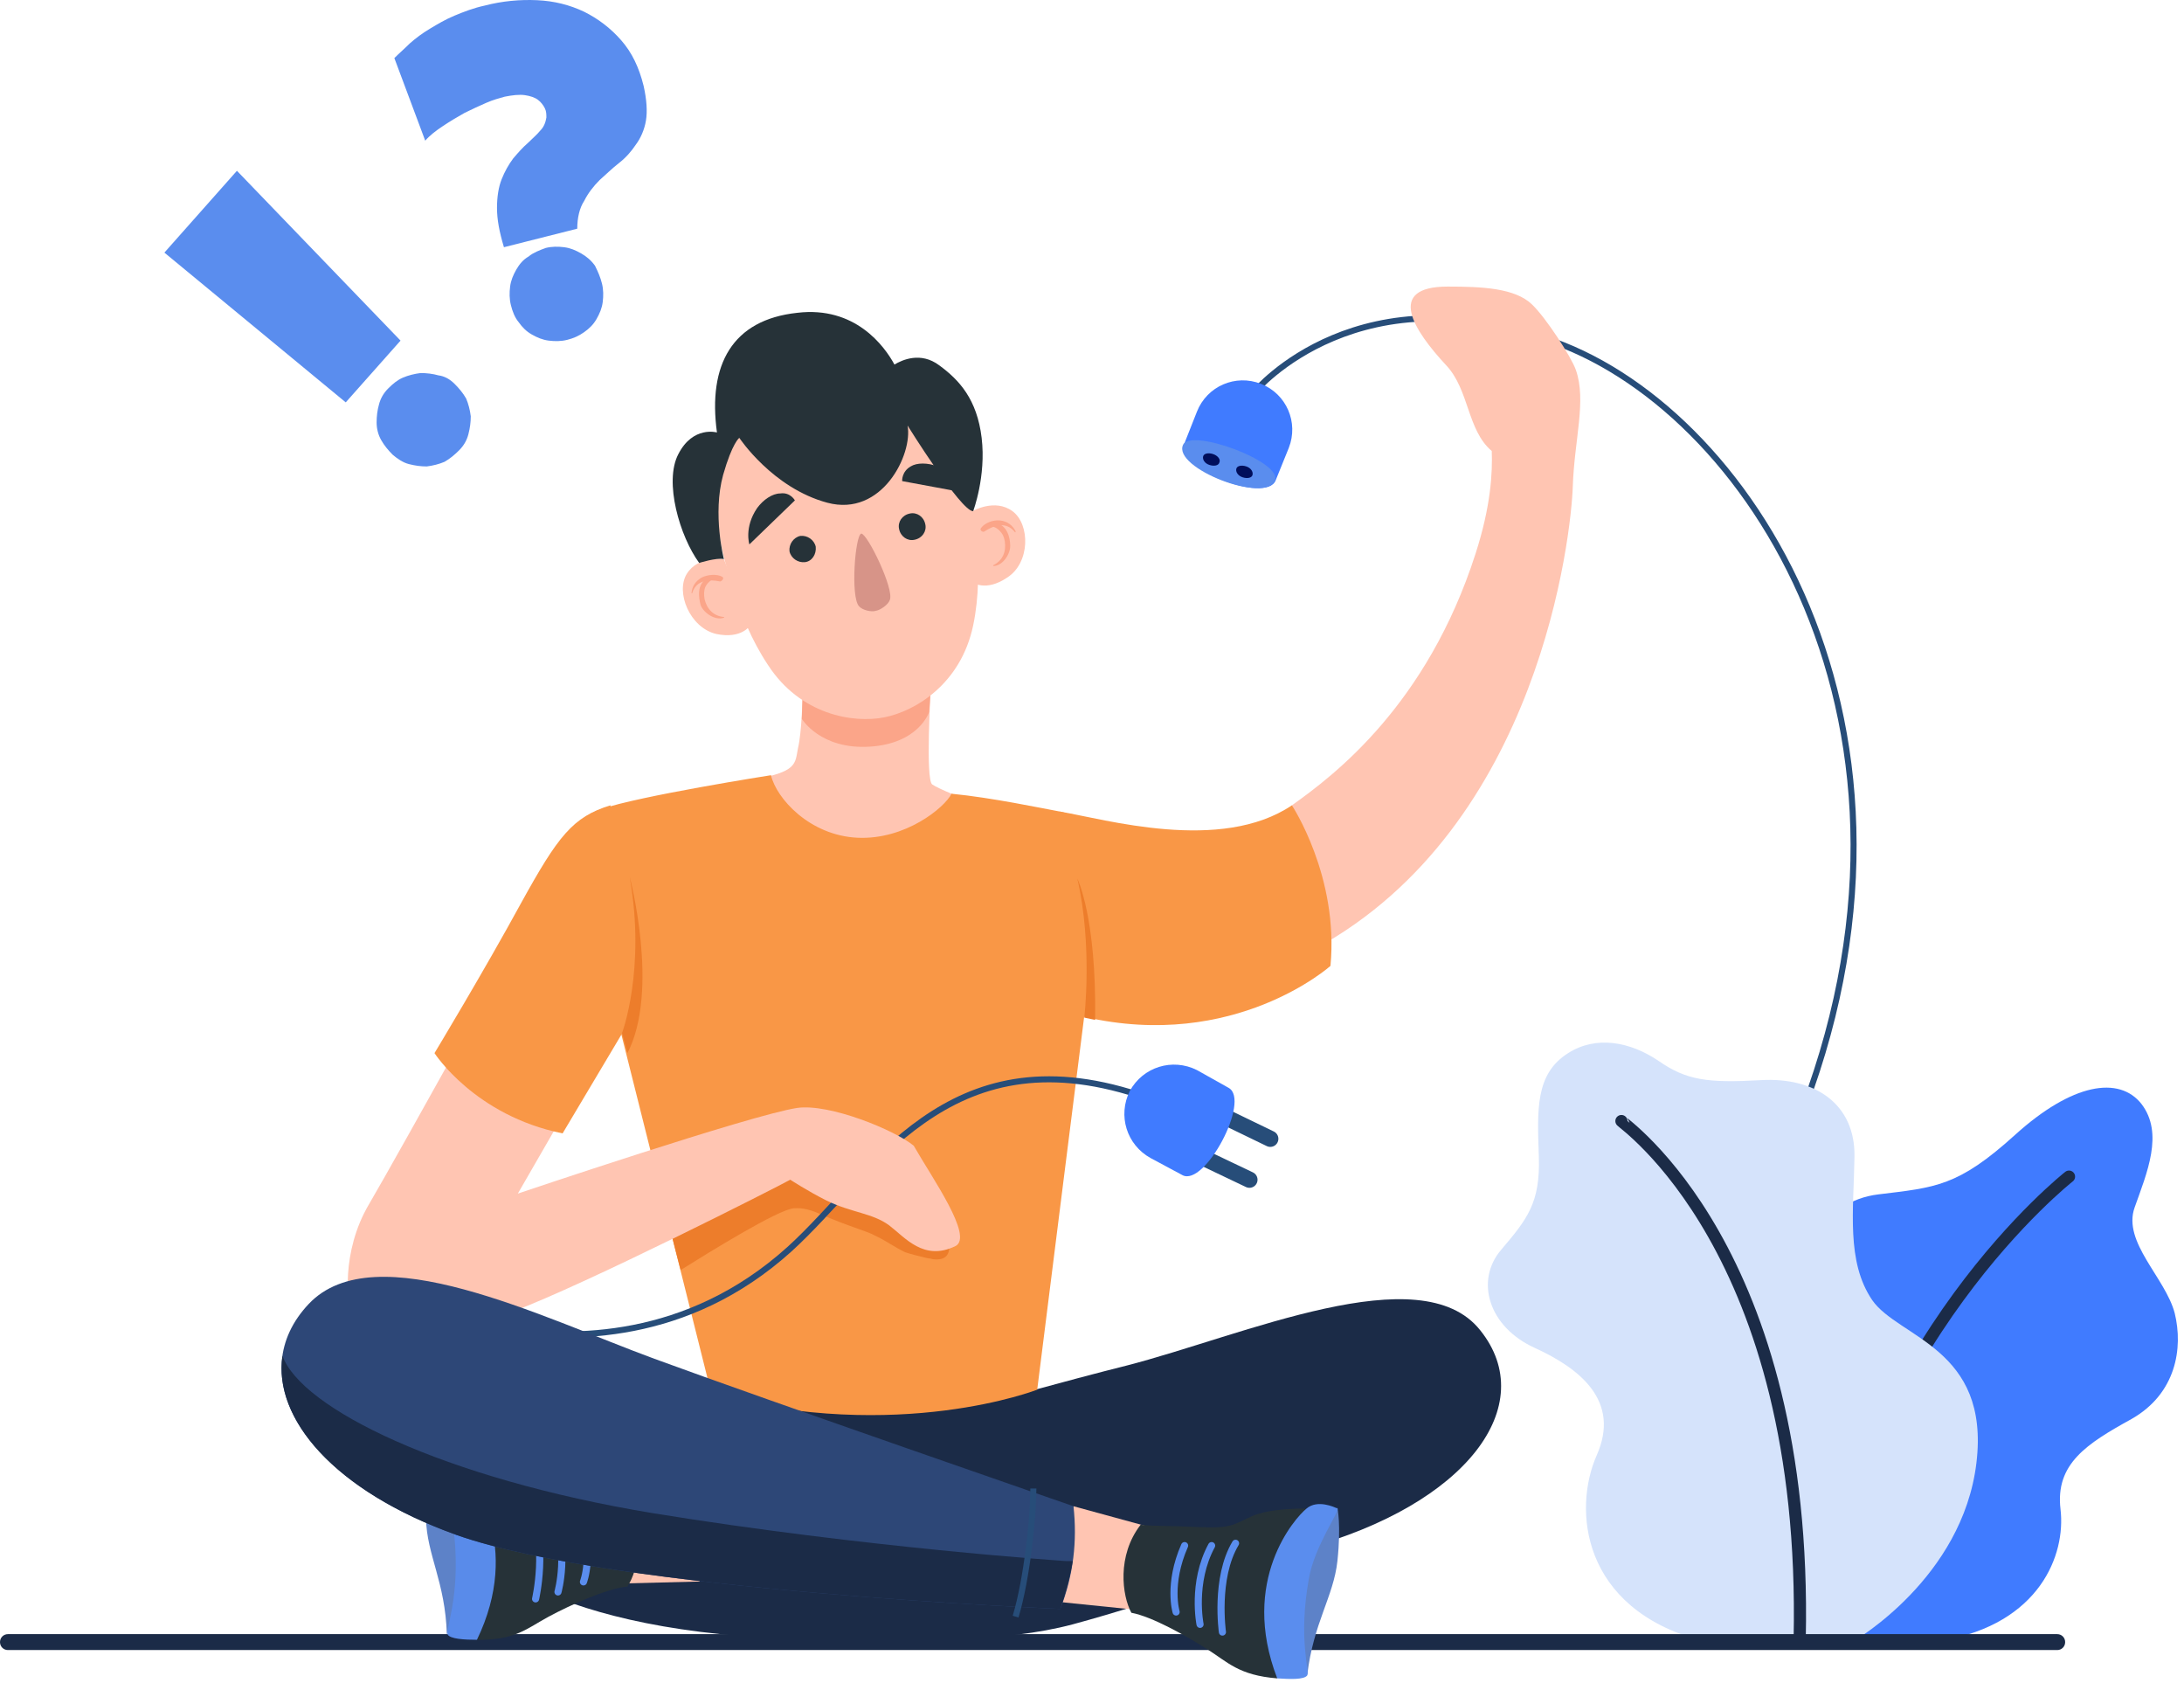 <svg width="283" height="218" viewBox="0 0 283 218" fill="none" xmlns="http://www.w3.org/2000/svg">
<path d="M162.6 50.724C162.6 50.724 176.3 34.224 202.6 44.724C228.9 55.224 254.6 98.524 230.7 150.824" stroke="#274D79" stroke-width="0.782" stroke-miterlimit="10"/>
<path d="M165.299 62.225C164.099 65.325 152.199 60.625 153.399 57.625L155.099 53.325C156.399 50.025 160.099 48.425 163.399 49.725C166.699 51.025 168.299 54.725 166.999 58.025L165.299 62.225Z" fill="#407BFF"/>
<path d="M153.3 57.625C151.9 60.625 164 65.325 165.2 62.225C166.2 59.825 154.3 55.425 153.3 57.625Z" fill="#5A8DEE"/>
<path d="M158 59.925C157.9 60.325 157.3 60.425 156.7 60.225C156.1 60.025 155.8 59.525 155.9 59.125C156 58.725 156.6 58.625 157.2 58.825C157.8 59.025 158.2 59.525 158 59.925Z" fill="#000E5B"/>
<path d="M162.301 61.525C162.201 61.925 161.601 62.025 161.001 61.825C160.401 61.625 160.101 61.125 160.201 60.725C160.301 60.325 160.901 60.225 161.501 60.425C162.101 60.625 162.401 61.125 162.301 61.525Z" fill="#000E5B"/>
<path d="M228.8 212.425C228.8 212.425 223.6 211.025 220.3 206.325C216.9 201.625 218.7 190.325 224.6 187.125C230.4 183.925 234.9 180.125 234 171.325C233.1 162.525 236 155.625 243.4 154.725C250.8 153.825 253.7 153.725 261.1 147.025C268.5 140.325 274.6 139.325 277.5 143.025C280.4 146.825 278.2 151.925 276.6 156.425C275 160.925 280.6 165.525 281.8 170.125C282.9 174.625 282 180.525 276.2 183.825C270.4 187.025 266.3 189.625 267 195.525C267.7 201.425 264.3 210.325 251.7 212.525H228.8V212.425Z" fill="#407BFF"/>
<path d="M268.1 152.425C268.1 152.425 240.7 173.925 235.9 212.425" stroke="#1B2B47" stroke-width="1.575" stroke-miterlimit="10" stroke-linecap="round"/>
<path d="M203.201 136.425C198.901 139.125 199.201 143.825 199.401 149.825C199.601 155.825 197.901 157.925 194.501 161.925C191.101 165.925 192.901 171.925 198.901 174.625C204.801 177.325 210.001 181.525 206.901 188.525C203.801 195.525 204.901 208.325 220.401 212.525H240.301C240.301 212.525 254.301 204.425 256.101 189.525C257.901 174.625 246.001 173.325 242.601 168.425C239.201 163.425 240.201 156.725 240.301 149.825C240.401 143.025 235.201 139.525 228.201 139.925C221.201 140.325 218.501 139.925 214.901 137.425C211.201 134.925 206.801 134.125 203.201 136.425Z" fill="#D5E3FB"/>
<path d="M210.102 145.225C210.102 145.425 234.302 161.825 233.202 212.325" stroke="#1B2B47" stroke-width="1.575" stroke-miterlimit="10" stroke-linecap="round"/>
<path d="M266.57 213.755H1.03C0.451 213.755 0 213.304 0 212.725C0 212.145 0.451 211.694 1.03 211.694H266.57C267.149 211.694 267.6 212.145 267.6 212.725C267.6 213.304 267.149 213.755 266.57 213.755Z" fill="#1B2B47"/>
<path d="M59 198.825C62.4 201.525 72 212.425 108.7 212.425C118.9 212.425 130 212.825 139 210.425C162.2 204.125 177.5 195.625 177.5 195.625L132.5 180.325L92.2 180.525L59 198.825Z" fill="#1B2B47"/>
<path d="M90 192.325L72.4 195.725L73 205.325L92.7 204.825L90 192.325Z" fill="#FFC5B2"/>
<path d="M90.002 192.324C90.002 192.324 132.602 180.224 145.902 176.924C161.102 173.024 184.102 162.624 191.802 172.324C199.602 182.024 190.102 194.924 169.102 200.624C148.102 206.324 90.702 205.724 90.702 205.724L90.002 192.324Z" fill="#1B2B47"/>
<path d="M55.801 189.825C55.801 189.825 55.101 192.025 55.201 196.725C55.301 201.425 57.701 204.925 57.901 211.725C57.901 211.725 60.501 207.425 60.401 200.325C60.401 193.325 55.801 189.825 55.801 189.825Z" fill="#5D82C8"/>
<path d="M81.301 205.525C78.501 205.825 73.901 207.925 71.101 209.425C68.301 210.925 66.801 212.525 61.701 212.425C61.701 212.425 61.701 199.125 61.101 195.025C60.601 190.925 59.701 190.225 59.701 190.225C59.701 190.225 64.401 190.525 66.701 191.725C69.001 192.925 69.301 193.525 73.401 193.725C77.501 193.925 79.201 194.125 81.001 194.025C83.801 198.325 82.701 203.425 81.301 205.525Z" fill="#263238"/>
<path d="M69.401 207.124C69.401 207.124 71.001 200.224 68.701 195.524" stroke="#5A8DEE" stroke-width="0.924" stroke-miterlimit="10" stroke-linecap="round"/>
<path d="M72.302 206.225C72.302 206.225 73.802 200.925 71.602 195.925" stroke="#5A8DEE" stroke-width="0.924" stroke-miterlimit="10" stroke-linecap="round"/>
<path d="M75.602 204.925C75.602 204.925 77.002 201.425 75.102 196.225" stroke="#5A8DEE" stroke-width="0.924" stroke-miterlimit="10" stroke-linecap="round"/>
<path d="M61.802 212.425C60.202 212.425 58.302 212.325 58.002 211.725C57.702 211.025 59.602 207.125 58.902 199.225C58.502 195.025 55.502 190.025 55.902 189.925C56.302 189.825 58.602 188.925 59.902 190.225C61.202 191.525 67.702 200.225 61.802 212.425Z" fill="#598BEA"/>
<path d="M167.4 104.325C172.9 100.425 184.9 91.325 191.2 71.725C193.2 65.525 193.4 61.224 193.3 58.425C190.1 55.724 190.4 50.525 187.4 47.325C183.2 42.825 179.5 37.124 187.6 37.124C192.1 37.124 196.3 37.325 198.5 39.425C200.3 41.124 203.6 46.224 204.2 47.925C205.6 51.925 204 56.925 203.8 63.025C203.6 69.124 199.6 107.025 170.4 122.925L167.4 104.325Z" fill="#FFC5B2"/>
<path d="M104.001 90.025C104.001 90.025 103.901 94.925 103.401 96.925C103.001 98.925 103.401 100.025 97.301 101.025C97.301 101.025 99.801 109.025 110.401 110.425C121.001 111.825 125.301 103.425 125.001 103.425C124.701 103.425 121.701 102.225 120.801 101.625C119.901 101.025 120.601 89.325 120.601 89.325L104.001 90.025Z" fill="#FFC5B2"/>
<path d="M120.4 92.225C120.4 92.225 119.1 96.325 112.7 96.725C106.3 97.125 103.9 93.125 103.9 93.125L104 90.025L120.6 89.325L120.4 92.225Z" fill="#FBA589"/>
<path d="M93.801 72.425C93.801 72.425 90.501 71.925 89.001 74.325C87.501 76.725 89.401 81.325 92.801 82.125C96.101 82.825 97.201 81.025 97.201 81.025L93.801 72.425Z" fill="#FFC5B2"/>
<path d="M90.902 74.824C91.702 74.424 92.902 74.324 93.602 74.724C93.902 74.924 93.502 75.324 93.302 75.324C91.902 75.024 90.202 75.124 89.702 76.824C89.702 76.924 89.602 76.824 89.602 76.824C89.702 75.924 90.102 75.324 90.902 74.824Z" fill="#FBA589"/>
<path d="M91.6 74.924C91.701 74.824 92.1 75.124 92.1 75.224C91.9 75.324 91.601 75.624 91.401 76.024C91.201 76.524 91.201 77.024 91.3 77.624C91.6 78.924 92.501 79.824 93.8 79.924C93.8 79.924 93.9 80.024 93.8 80.024C92.701 80.424 91.201 79.424 90.8 78.424C90.501 77.324 90.3 75.724 91.6 74.924Z" fill="#FBA589"/>
<path d="M126.002 66.224C126.002 66.224 128.902 64.524 131.202 66.224C133.502 67.924 133.502 72.924 130.502 74.824C127.702 76.724 126.002 75.424 126.002 75.424V66.224Z" fill="#FFC5B2"/>
<path d="M129.601 67.424C128.701 67.324 127.601 67.724 127.101 68.424C126.901 68.724 127.401 69.024 127.601 68.824C128.801 68.024 130.401 67.524 131.501 68.924C131.601 69.024 131.601 68.924 131.601 68.824C131.201 68.024 130.501 67.524 129.601 67.424Z" fill="#FBA589"/>
<path d="M129.002 67.724C128.802 67.724 128.602 68.124 128.602 68.224C128.802 68.224 129.202 68.424 129.502 68.724C129.902 69.124 130.102 69.524 130.202 70.124C130.402 71.524 129.902 72.624 128.702 73.224V73.324C129.902 73.324 130.902 71.824 130.902 70.724C130.902 69.624 130.502 68.024 129.002 67.724Z" fill="#FBA589"/>
<path d="M114.101 50.124C111.501 49.224 108.801 48.925 106.101 49.425C103.501 49.925 100.801 51.124 98.801 52.925C94.001 57.124 92.101 63.624 93.301 69.825C93.601 71.624 94.101 73.325 94.601 75.025L95.401 77.424C96.001 79.325 97.301 82.825 99.501 86.124C103.701 92.624 110.601 93.725 114.601 92.924C118.601 92.124 124.501 88.624 126.101 81.025C126.901 77.225 126.801 73.424 126.601 71.424L126.401 68.924C126.301 67.124 126.001 65.325 125.701 63.624C124.401 57.425 120.101 52.224 114.101 50.124Z" fill="#FFC5B2"/>
<path d="M116.501 68.524C116.301 67.624 116.901 66.724 117.901 66.524C118.801 66.324 119.701 66.924 119.901 67.924C120.101 68.824 119.501 69.724 118.501 69.924C117.601 70.124 116.701 69.524 116.501 68.524Z" fill="#263238"/>
<path d="M116.902 62.324L125.002 63.824C125.002 63.824 124.402 61.624 121.502 60.424C120.202 59.924 118.802 59.924 118.002 60.424C116.802 61.124 116.902 62.324 116.902 62.324Z" fill="#263238"/>
<path d="M103.002 64.824L97.102 70.524C97.102 70.524 96.402 68.324 98.102 65.824C98.902 64.724 100.102 63.924 101.102 63.924C102.402 63.724 103.002 64.824 103.002 64.824Z" fill="#263238"/>
<path d="M105.702 70.824C105.502 69.924 104.602 69.324 103.702 69.424C102.802 69.624 102.202 70.524 102.302 71.424C102.502 72.324 103.402 72.924 104.302 72.824C105.202 72.724 105.802 71.824 105.702 70.824Z" fill="#263238"/>
<path d="M111.601 69.124C110.801 69.325 110.201 77.325 111.301 78.525C111.701 79.025 112.901 79.325 113.501 79.124C114.101 79.025 115.101 78.325 115.301 77.725C115.901 76.325 112.401 69.124 111.601 69.124Z" fill="#D79488"/>
<path d="M95.801 56.724C95.801 56.724 100.101 63.224 107.201 65.124C114.301 67.024 118.301 58.824 117.601 55.124C117.601 55.124 124.501 66.224 126.101 66.224C126.101 66.224 127.801 61.724 127.201 56.724C126.601 51.724 124.301 49.224 121.701 47.324C119.301 45.524 116.901 46.624 115.901 47.224C114.601 44.824 110.801 39.624 103.301 40.524C94.901 41.424 91.701 47.224 92.901 56.024C92.901 56.024 89.801 55.124 87.901 58.824C86.001 62.424 88.101 69.524 90.601 72.924C90.601 72.924 92.801 72.224 93.801 72.424C93.801 72.424 92.301 66.624 93.701 61.524C94.901 57.324 95.801 56.724 95.801 56.724Z" fill="#263238"/>
<path d="M99.901 100.424C100.601 103.424 104.901 108.224 111.101 108.524C117.301 108.824 122.401 104.624 123.301 102.824C128.501 103.324 135.101 104.724 137.301 105.124C140.401 105.724 143.501 108.524 142.301 117.324C141.201 125.924 134.401 180.024 134.401 180.024C134.401 180.024 116.501 187.024 92.201 180.624C92.201 180.624 77.501 121.924 76.201 116.824C74.9 111.724 73.301 106.424 77.901 104.824C82.701 103.124 99.901 100.424 99.901 100.424Z" fill="#F99746"/>
<path d="M119.901 162.924C120.201 163.024 120.601 163.024 120.901 163.124C124.301 163.524 122.801 159.624 121.701 158.124C120.101 155.824 108.701 147.024 108.701 147.024L99.901 147.724L89.901 151.824L85.801 155.024C86.601 158.324 87.401 161.524 88.201 164.524C91.901 162.224 100.901 156.624 102.901 156.524C104.101 156.424 105.301 156.824 106.401 157.324C108.001 158.024 109.601 158.624 111.301 159.224C112.101 159.524 112.801 159.724 113.501 160.124C114.801 160.724 116.001 161.624 117.301 162.224C118.201 162.524 119.101 162.724 119.901 162.924Z" fill="#ED7D2B"/>
<path d="M158.201 144.424L164.601 147.524" stroke="#274D79" stroke-width="2.1" stroke-miterlimit="10" stroke-linecap="round"/>
<path d="M155.4 149.725L161.9 152.825" stroke="#274D79" stroke-width="2.1" stroke-miterlimit="10" stroke-linecap="round"/>
<path d="M65.5 172.325C74 173.525 89 173.825 102.3 161.825C113 152.125 122.7 133.725 147.5 141.825" stroke="#274D79" stroke-width="0.782" stroke-miterlimit="10"/>
<path d="M159.202 140.924C162.102 142.524 156.102 153.824 153.202 152.224L149.102 150.024C146.002 148.324 144.802 144.524 146.402 141.324C148.102 138.224 151.902 137.024 155.102 138.624L159.202 140.924Z" fill="#407BFF"/>
<path d="M71.501 113.625C71.501 113.625 51.401 149.925 47.801 156.025C44.201 162.125 44.901 169.025 45.701 170.725C46.501 172.425 56.901 173.625 66.401 169.925C76.001 166.325 100.601 153.825 102.401 152.825C102.401 152.825 104.701 154.325 107.101 155.525C110.401 157.125 113.001 157.125 115.201 158.725C117.301 160.325 119.701 163.425 123.801 161.425C126.201 160.225 120.801 152.625 118.401 148.425C116.001 146.425 107.501 142.925 103.301 143.525C97.301 144.425 67.101 154.624 67.101 154.624L78.001 135.725L71.501 113.625Z" fill="#FFC5B2"/>
<path d="M79.101 104.325C74.201 105.825 72.301 108.325 67.501 117.025C62.701 125.825 56.301 136.425 56.301 136.425C56.301 136.425 61.501 144.525 72.901 146.825L80.701 133.725L79.101 104.325Z" fill="#F99746"/>
<path d="M137.301 105.125C143.201 106.125 158.201 110.525 167.401 104.325C167.401 104.325 173.501 113.525 172.401 125.125C172.401 125.125 160.001 136.225 140.501 131.725L137.301 105.125Z" fill="#F99746"/>
<path d="M139.101 195.125L156.301 199.825L154.901 209.325L135.301 207.325L139.101 195.125Z" fill="#FFC5B2"/>
<path d="M139.1 195.124C139.1 195.124 99.5 181.424 84.8 176.024C70.1 170.624 48.6 159.824 40 168.924C31.5 177.924 38.6 191.424 59.1 198.824C79.6 206.124 137.4 208.424 137.4 208.424C139.1 204.024 139.6 199.624 139.1 195.124Z" fill="#2D4777"/>
<path d="M173.301 195.324C173.301 195.324 173.801 197.524 173.301 202.224C172.801 206.824 170.201 210.224 169.401 216.924C169.401 216.924 167.101 212.424 167.801 205.324C168.501 198.424 173.301 195.324 173.301 195.324Z" fill="#5D82C8"/>
<path d="M146.6 208.924C149.3 209.424 153.7 211.924 156.4 213.624C159.1 215.324 160.5 217.024 165.5 217.424C165.5 217.424 166.6 204.124 167.5 200.124C168.4 196.024 169.3 195.424 169.3 195.424C169.3 195.424 164.6 195.324 162.2 196.424C159.8 197.524 159.5 198.024 155.4 197.824C151.3 197.624 149.6 197.724 147.8 197.524C144.7 201.524 145.4 206.724 146.6 208.924Z" fill="#263238"/>
<path d="M158.4 211.424C158.4 211.424 157.4 204.424 160.1 199.924" stroke="#5A8DEE" stroke-width="0.924" stroke-miterlimit="10" stroke-linecap="round"/>
<path d="M155.501 210.425C155.501 210.425 154.401 205.025 157.001 200.225" stroke="#5A8DEE" stroke-width="0.924" stroke-miterlimit="10" stroke-linecap="round"/>
<path d="M152.4 208.825C152.4 208.825 151.3 205.225 153.5 200.225" stroke="#5A8DEE" stroke-width="0.924" stroke-miterlimit="10" stroke-linecap="round"/>
<path d="M165.501 217.424C167.101 217.524 169.001 217.624 169.401 217.024C169.701 216.424 168.201 212.224 169.601 204.524C170.301 200.324 173.701 195.624 173.301 195.424C172.901 195.224 170.701 194.224 169.301 195.424C167.801 196.624 160.601 204.724 165.501 217.424Z" fill="#5A8DEE"/>
<path d="M139.001 202.225H138.101C138.101 202.225 112.301 200.525 84.601 196.025C57.401 191.525 39.001 182.425 36.601 175.625C35.401 183.725 43.201 193.125 59.101 198.825C79.601 206.125 137.401 208.425 137.401 208.425C138.001 206.625 138.601 204.625 139.001 202.225Z" fill="#1B2B47"/>
<path d="M133.902 192.825C133.902 196.425 133.102 204.425 131.602 209.425" stroke="#274D79" stroke-width="0.782" stroke-miterlimit="10"/>
<path d="M80.602 133.825C80.602 133.825 83.702 125.625 81.602 113.625C81.602 113.625 85.502 128.325 81.302 136.425L80.602 133.825Z" fill="#ED7D2B"/>
<path d="M140.502 131.825C140.502 131.825 141.602 122.525 139.602 113.825C139.602 113.825 142.102 118.825 141.902 132.125L140.502 131.825Z" fill="#ED7D2B"/>
<path d="M30.701 22.125L51.901 44.124L44.801 52.124L21.301 32.724L30.701 22.125ZM58.901 49.724C59.501 50.325 60.001 50.925 60.401 51.624C60.701 52.325 60.901 53.124 61.001 53.925C61.001 54.724 60.901 55.425 60.701 56.224C60.501 57.025 60.101 57.724 59.501 58.325C58.901 58.925 58.301 59.425 57.601 59.825C56.901 60.124 56.101 60.325 55.301 60.425C54.501 60.425 53.801 60.325 53.001 60.124C52.201 59.925 51.501 59.425 50.901 58.925C50.301 58.325 49.801 57.724 49.401 57.025C49.001 56.325 48.801 55.525 48.801 54.724C48.801 53.925 48.901 53.124 49.101 52.425C49.301 51.624 49.701 50.925 50.301 50.325C50.901 49.724 51.501 49.224 52.201 48.925C52.901 48.624 53.701 48.425 54.501 48.325C55.301 48.325 56.101 48.425 56.801 48.624C57.601 48.724 58.301 49.124 58.901 49.724Z" fill="#5A8DEE"/>
<path d="M74.8 29.625L65.3 32.025C64.7 30.025 64.4 28.425 64.4 26.925C64.4 25.525 64.6 24.225 65 23.225C65.4 22.225 65.9 21.325 66.5 20.525C67.1 19.825 67.7 19.125 68.4 18.525C69 17.925 69.6 17.425 70 16.925C70.5 16.425 70.7 15.825 70.8 15.225C70.8 14.825 70.8 14.425 70.6 14.025C70.4 13.625 70.1 13.225 69.7 12.925C69.3 12.625 68.7 12.425 68 12.325C67.3 12.225 66.4 12.325 65.4 12.525C64.7 12.725 63.9 12.925 63 13.325C62.1 13.725 61.2 14.125 60.2 14.625C59.3 15.125 58.3 15.725 57.4 16.325C56.5 16.925 55.7 17.525 55.1 18.225L51.1 7.525C51.7 6.925 52.4 6.325 53.1 5.625C53.9 4.925 54.7 4.325 55.7 3.725C56.7 3.125 57.7 2.525 58.9 2.025C60.1 1.525 61.4 1.025 62.8 0.725C65.1 0.125 67.4 -0.075 69.6 0.025C71.8 0.125 73.8 0.625 75.7 1.525C77.5 2.425 79.1 3.625 80.5 5.225C81.9 6.825 82.8 8.725 83.4 11.125C83.8 12.925 83.9 14.425 83.7 15.625C83.5 16.825 83 17.925 82.4 18.725C81.8 19.625 81.1 20.425 80.2 21.125C79.3 21.825 78.5 22.625 77.7 23.325C76.9 24.125 76.2 25.025 75.7 26.025C75.1 26.925 74.8 28.225 74.8 29.625ZM78 36.725C78.2 37.525 78.2 38.325 78.1 39.125C78 39.925 77.7 40.625 77.3 41.325C76.9 42.025 76.4 42.525 75.7 43.025C75 43.525 74.3 43.825 73.5 44.025C72.7 44.225 71.9 44.225 71.1 44.125C70.3 44.025 69.6 43.725 68.9 43.325C68.2 42.925 67.7 42.425 67.2 41.725C66.7 41.125 66.4 40.325 66.2 39.525C66 38.725 66 37.925 66.1 37.125C66.2 36.325 66.5 35.625 66.9 34.925C67.3 34.225 67.8 33.625 68.5 33.225C69.1 32.725 69.9 32.425 70.7 32.125C71.5 31.925 72.3 31.925 73.1 32.025C73.9 32.125 74.6 32.425 75.3 32.825C76 33.225 76.6 33.725 77.1 34.425C77.5 35.225 77.8 35.925 78 36.725Z" fill="#5A8DEE"/>
</svg>
